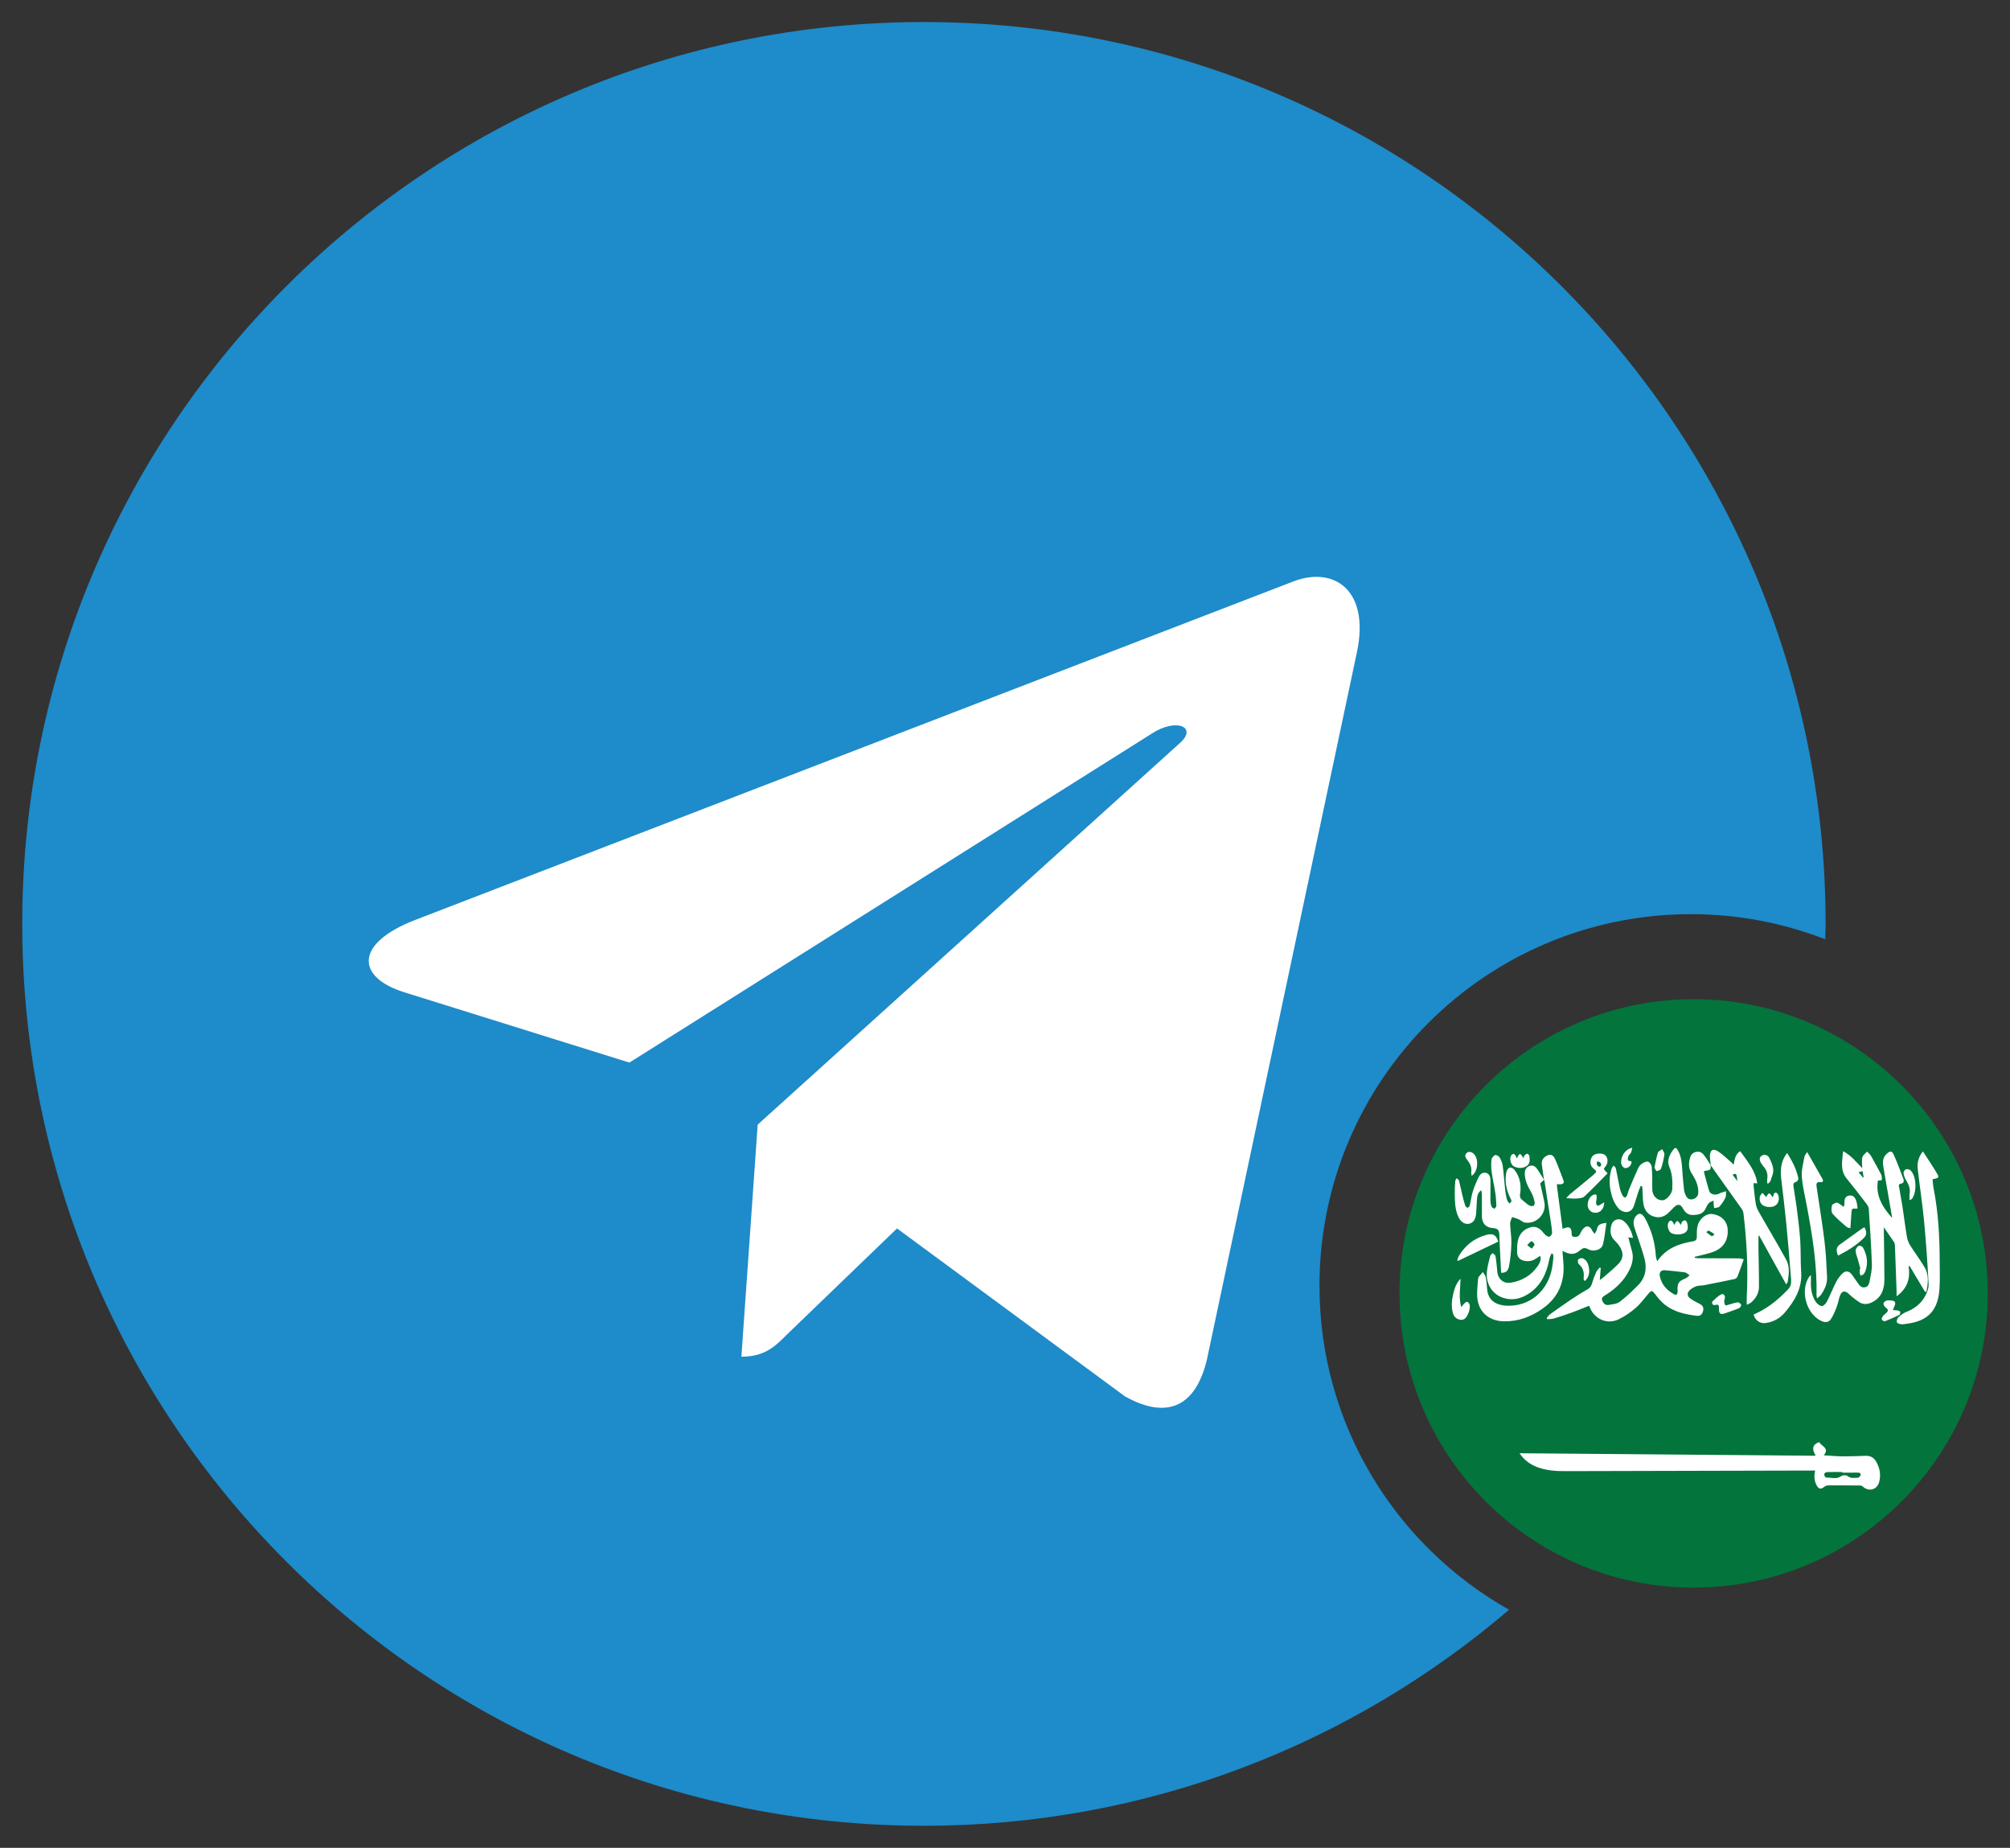 <?xml version="1.0" encoding="iso-8859-1"?>
<!-- Generator: Adobe Illustrator 24.0.0, SVG Export Plug-In . SVG Version: 6.00 Build 0)  -->
<svg version="1.1" id="&#x56FE;&#x5C42;_1" xmlns="http://www.w3.org/2000/svg" xmlns:xlink="http://www.w3.org/1999/xlink" x="0px"
	 y="0px" viewBox="0 0 68 62.5" style="enable-background:new 0 0 68 62.5;" xml:space="preserve">
<rect x="0" y="0" width="68" height="62.5" fill="#333333" stroke="none"/>
<g>
	<path style="fill:#1E8BCA;" d="M44.639,43.489c0-6.941,5.627-12.569,12.569-12.569c1.602,0,3.132,0.303,4.541,0.849
		c0.003-0.174,0.013-0.345,0.013-0.52c0-16.847-13.657-30.504-30.504-30.504C14.41,0.746,0.752,14.403,0.752,31.25
		S14.41,61.754,31.257,61.754c7.558,0,14.469-2.755,19.797-7.307C47.226,52.293,44.639,48.195,44.639,43.489z"/>
	<path style="fill:#FFFFFF;" d="M40.844,45.923l5.06-23.853c0.447-2.099-0.758-2.925-2.134-2.41L14.03,31.122
		c-2.031,0.791-1.996,1.928-0.344,2.443l7.607,2.375l17.658-11.118c0.826-0.551,1.584-0.24,0.965,0.311L25.633,38.039l-0.551,7.849
		c0.791,0,1.137-0.344,1.549-0.758l3.716-3.58l7.71,5.679c1.412,0.791,2.41,0.379,2.789-1.309L40.844,45.923z"/>
	<g id="Page-1_8_">
		<g id="flags_8_" transform="translate(-180, -6120)">
			<g id="turkey_7_" transform="translate(180, 6120)">
				<circle id="red_9_" style="fill-rule:evenodd;clip-rule:evenodd;fill:#03743C;" cx="57.297" cy="43.747" r="9.951"/>
				<path id="white_10_" style="fill-rule:evenodd;clip-rule:evenodd;fill:#03743C;" d="M62.246,44.686l-0.769,0.789l-0.158-1.09
					l-0.988-0.487l0.988-0.487l0.158-1.09l0.769,0.789l1.086-0.186l-0.513,0.975l0.513,0.975L62.246,44.686L62.246,44.686z
					 M60.101,46.161c-0.849,1.528-2.48,2.562-4.352,2.562c-2.748,0-4.976-2.228-4.976-4.976s2.228-4.976,4.976-4.976
					c1.872,0,3.503,1.034,4.352,2.562c-0.709-0.888-1.801-1.456-3.025-1.456c-2.137,0-3.87,1.733-3.87,3.87s1.733,3.87,3.87,3.87
					C58.3,47.617,59.392,47.048,60.101,46.161C60.101,46.161,59.392,47.048,60.101,46.161L60.101,46.161z"/>
			</g>
		</g>
	</g>
	<g>
		<path style="fill:#FFFFFF;" d="M53.761,44.164c-0.196,0.078-0.385,0.158-0.578,0.228c-0.202,0.074-0.405,0.142-0.611,0.204
			c-0.073,0.022-0.153,0.016-0.23,0.023c-0.005-0.013-0.011-0.026-0.016-0.04c0.038-0.043,0.07-0.096,0.115-0.128
			c0.245-0.175,0.491-0.349,0.741-0.517c0.175-0.117,0.356-0.228,0.539-0.333c0.083-0.048,0.116-0.114,0.141-0.201
			c0.037-0.127,0.084-0.253,0.139-0.373c0.026-0.058,0.079-0.104,0.12-0.156c0.011,0.005,0.023,0.01,0.034,0.015
			c-0.01,0.125-0.02,0.251-0.033,0.409c0.06-0.045,0.101-0.071,0.137-0.102c0.162-0.142,0.329-0.279,0.481-0.431
			c0.179-0.178,0.197-0.369,0.065-0.586c-0.046-0.076-0.106-0.148-0.171-0.209c-0.163-0.154-0.174-0.341-0.117-0.536
			c0.054-0.187,0.264-0.251,0.415-0.129c0.173,0.14,0.26,0.333,0.315,0.567c-0.074-0.008-0.127-0.013-0.16-0.017
			c0.043,0.161,0.089,0.324,0.13,0.488c0.054,0.216,0.002,0.418-0.092,0.612c-0.179,0.369-0.467,0.635-0.808,0.851
			c-0.068,0.043-0.154,0.079-0.112,0.187c0.038,0.098,0.109,0.165,0.216,0.147c0.128-0.021,0.278-0.031,0.374-0.104
			c0.221-0.167,0.424-0.362,0.62-0.559c0.258-0.259,0.309-0.584,0.215-0.923c-0.096-0.347-0.221-0.685-0.335-1.027
			c-0.062-0.187-0.027-0.35,0.116-0.452c0.029-0.021,0.099-0.021,0.128,0c0.05,0.036,0.091,0.092,0.121,0.147
			c0.211,0.392,0.332,0.809,0.358,1.255c0.003,0.056,0.026,0.11,0.046,0.189c0.304-0.449,0.74-0.597,1.21-0.678
			c0.094-0.016,0.131-0.06,0.131-0.155c0-0.124-0.004-0.252,0.026-0.371c0.061-0.244,0.297-0.422,0.494-0.397
			c0.303,0.038,0.504,0.236,0.524,0.515c0.024,0.341-0.12,0.608-0.44,0.745c-0.183,0.079-0.386,0.112-0.58,0.166
			c-0.031,0.009-0.063,0.014-0.095,0.021c0,0.011-0.001,0.022-0.001,0.033c0.041,0.006,0.083,0.016,0.124,0.016
			c0.457,0.002,0.914,0.001,1.371,0.004c0.064,0.001,0.127,0.023,0.165,0.031c-0.074,0.208-0.139,0.397-0.211,0.582
			c-0.014,0.036-0.057,0.076-0.093,0.084c-0.348,0.075-0.698,0.144-1.048,0.212c-0.084,0.016-0.176,0.006-0.255,0.034
			c-0.085,0.031-0.172,0.081-0.234,0.146c-0.086,0.09-0.071,0.193,0.031,0.267c0.097,0.07,0.205,0.127,0.312,0.18
			c0.11,0.054,0.155,0.132,0.12,0.251c-0.039,0.132-0.1,0.17-0.238,0.153c-0.384-0.049-0.758-0.135-1.067-0.383
			c-0.128-0.103-0.232-0.239-0.335-0.371c-0.074-0.095-0.105-0.108-0.187-0.015c-0.149,0.168-0.279,0.355-0.447,0.501
			c-0.176,0.153-0.375,0.293-0.586,0.392c-0.382,0.181-0.807-0.007-0.967-0.397C53.784,44.212,53.775,44.194,53.761,44.164z
			 M56.334,42.964c-0.137-0.014-0.208,0.068-0.18,0.203c0.056,0.278,0.23,0.464,0.465,0.601c0.03,0.018,0.091,0.034,0.103,0.021
			c0.024-0.028,0.036-0.077,0.033-0.116c-0.016-0.271,0.026-0.336,0.273-0.436c0.05-0.02,0.089-0.067,0.132-0.102
			c-0.054-0.035-0.104-0.091-0.161-0.1C56.778,43.004,56.556,42.987,56.334,42.964z M57.98,41.779
			c0.003-0.015,0.007-0.03,0.01-0.045c-0.061-0.038-0.12-0.081-0.185-0.11c-0.015-0.007-0.052,0.033-0.079,0.052
			c0.058,0.045,0.113,0.093,0.174,0.131C57.916,41.816,57.953,41.79,57.98,41.779z"/>
		<path style="fill:#FFFFFF;" d="M61.427,49.238c-0.145-0.246-0.102-0.384,0.119-0.461c0.072,0.143,0.361,0.194,0.154,0.447
			c0.233,0.013,0.436,0.033,0.64,0.035c0.257,0.002,0.514-0.009,0.771-0.018c0.146-0.005,0.265,0.044,0.343,0.167
			c0.139,0.221,0.186,0.463,0.121,0.717c-0.068,0.267-0.361,0.343-0.559,0.151c-0.02-0.02-0.057-0.03-0.087-0.031
			c-0.362-0.004-0.724-0.006-1.086-0.004c-0.045,0-0.096,0.024-0.132,0.052c-0.102,0.082-0.177,0.076-0.243-0.037
			c-0.092-0.156-0.102-0.326-0.059-0.517c-0.06,0-0.114,0-0.168,0c-2.764,0.007-5.529,0.015-8.293,0.02
			c-0.311,0.001-0.62-0.02-0.917-0.126c-0.262-0.094-0.473-0.251-0.623-0.479C54.744,49.181,58.075,49.21,61.427,49.238z
			 M62.326,49.811c0-0.008,0-0.015,0-0.023c-0.177,0-0.354-0.004-0.53,0.004c-0.031,0.001-0.086,0.052-0.084,0.077
			c0.002,0.039,0.045,0.11,0.068,0.108c0.17-0.009,0.346,0.07,0.511-0.05c0.048-0.035,0.165-0.041,0.206-0.007
			c0.112,0.094,0.234,0.063,0.352,0.063c0.032,0,0.082-0.048,0.094-0.084c0.02-0.063-0.023-0.09-0.088-0.09
			C62.679,49.812,62.502,49.811,62.326,49.811z"/>
		<path style="fill:#FFFFFF;" d="M65.126,43.694c-0.173-0.29-0.346-0.579-0.519-0.869c-0.012,0-0.025-0.001-0.037-0.001
			c0.061,0.409-0.034,0.752-0.407,1.021c0-0.079,0.001-0.128,0-0.177c-0.018-0.521-0.037-1.041-0.057-1.562
			c-0.001-0.032-0.013-0.069-0.031-0.096c-0.105-0.157-0.214-0.312-0.343-0.499c0,0.072,0,0.111,0,0.15
			c0.007,0.534,0.017,1.069,0.019,1.603c0.001,0.338-0.095,0.63-0.43,0.789c-0.142,0.067-0.287,0.077-0.419-0.009
			c-0.125-0.082-0.245-0.175-0.353-0.277c-0.122-0.116-0.226-0.116-0.292,0.036c-0.052,0.121-0.066,0.257-0.113,0.381
			c-0.057,0.15-0.117,0.303-0.204,0.436c-0.069,0.105-0.191,0.12-0.314,0.064c-0.522-0.236-0.742-1.042-0.412-1.511
			c0.007-0.01,0.019-0.017,0.051-0.045c0,0.088,0.002,0.157,0,0.226c-0.009,0.242,0.029,0.475,0.164,0.679
			c0.045,0.068,0.136,0.14,0.208,0.142c0.057,0.002,0.137-0.09,0.173-0.159c0.11-0.214,0.197-0.439,0.306-0.654
			c0.05-0.098,0.119-0.191,0.196-0.271c0.122-0.126,0.244-0.111,0.347,0.031c0.066,0.09,0.125,0.186,0.192,0.276
			c0.059,0.079,0.118,0.166,0.239,0.143c0.115-0.022,0.146-0.118,0.162-0.21c0.034-0.19,0.082-0.382,0.075-0.572
			c-0.022-0.624-0.064-1.247-0.104-1.87c-0.004-0.059-0.041-0.122-0.078-0.171c-0.22-0.287-0.44-0.575-0.67-0.855
			c-0.23-0.279-0.151-0.587-0.121-0.926c0.272,0.145,0.441,0.362,0.649,0.576c-0.006-0.101-0.014-0.173-0.012-0.244
			c0.002-0.055,0.003-0.117,0.029-0.161c0.036-0.06,0.095-0.105,0.145-0.157c0.045,0.048,0.1,0.089,0.132,0.144
			c0.116,0.202,0.223,0.408,0.334,0.612c0.006,0.011,0.017,0.022,0.019,0.034c0.007,0.057,0.024,0.118,0.01,0.17
			c-0.005,0.017-0.091,0.013-0.128,0.017c-0.086,0.497,0.143,0.894,0.483,1.27c-0.096-0.557-0.191-1.096-0.283-1.636
			c-0.032-0.187-0.077-0.375,0.092-0.531c0.118-0.109,0.182-0.114,0.245,0.029c0.118,0.266,0.221,0.54,0.323,0.813
			c0.027,0.072,0.022,0.145-0.085,0.163c-0.104,0.018-0.059,0.104-0.051,0.157c0.03,0.204,0.074,0.406,0.105,0.61
			c0.052,0.34,0.093,0.681,0.15,1.02c0.017,0.102,0.055,0.207,0.109,0.295c0.159,0.256,0.345,0.496,0.496,0.756
			c0.151,0.259,0.105,0.541,0.059,0.816C65.157,43.692,65.142,43.693,65.126,43.694z M62.876,39.649
			c0.062,0.074,0.107,0.127,0.151,0.181c0.007-0.005,0.014-0.009,0.021-0.014c-0.011-0.066-0.022-0.131-0.035-0.203
			C62.972,39.624,62.94,39.632,62.876,39.649z"/>
		<path style="fill:#FFFFFF;" d="M52.235,39.91c-0.023-0.166-0.045-0.332-0.071-0.498c-0.019-0.117,0.012-0.215,0.107-0.285
			c0.146-0.108,0.263-0.091,0.337,0.073c0.107,0.238,0.193,0.487,0.287,0.731c0.036,0.093-0.03,0.115-0.097,0.126
			c-0.036,0.006-0.075-0.005-0.122-0.009c0,0.035-0.003,0.065,0,0.093c0.062,0.472,0.125,0.944,0.188,1.423
			c0.037-0.014,0.065-0.024,0.093-0.034c0.135-0.046,0.203,0.001,0.21,0.148c0.003,0.069-0.011,0.149,0.088,0.157
			c0.085,0.007,0.161-0.011,0.201-0.103c0.023-0.055,0.053-0.109,0.09-0.156c0.113-0.141,0.244-0.121,0.318,0.042
			c0.019,0.042,0.056,0.076,0.085,0.113c0.024-0.044,0.059-0.085,0.069-0.132c0.038-0.167,0.086-0.208,0.327-0.237
			c-0.038,0.248-0.056,0.492-0.116,0.727c-0.047,0.184-0.314,0.266-0.502,0.163c-0.113-0.062-0.18-0.042-0.271,0.036
			c-0.185,0.159-0.337,0.16-0.597,0.019c0.011,0.14,0.02,0.269,0.031,0.398c0.055,0.654-0.168,1.183-0.712,1.563
			c-0.391,0.273-0.819,0.433-1.303,0.423c-0.533-0.011-0.887-0.347-0.902-0.877c-0.005-0.18,0.019-0.36,0.031-0.541
			c0.002-0.029,0.007-0.064,0.024-0.086c0.043-0.057,0.093-0.109,0.14-0.163c0.034,0.06,0.085,0.116,0.097,0.181
			c0.026,0.13,0.035,0.264,0.046,0.397c0.033,0.417,0.35,0.549,0.667,0.561c0.773,0.031,1.394-0.496,1.532-1.288
			c0.02-0.114,0.032-0.23,0.042-0.346c0.003-0.038-0.009-0.078-0.014-0.118c-0.017-0.004-0.034-0.008-0.051-0.012
			c-0.024,0.06-0.058,0.119-0.07,0.181c-0.089,0.473-0.272,0.891-0.687,1.168c-0.287,0.191-0.6,0.26-0.933,0.127
			c-0.326-0.129-0.527-0.463-0.496-0.843c0.016-0.186,0.069-0.37,0.114-0.553c0.009-0.037,0.058-0.065,0.088-0.096
			c0.032,0.036,0.087,0.068,0.093,0.107c0.027,0.17,0.043,0.341,0.058,0.513c0.022,0.259,0.209,0.424,0.465,0.381
			c0.371-0.064,0.681-0.24,0.898-0.555c0.067-0.097,0.129-0.203,0.095-0.352c-0.059,0.036-0.11,0.064-0.157,0.097
			c-0.117,0.081-0.247,0.097-0.382,0.072c-0.157-0.03-0.25-0.136-0.25-0.297c0.001-0.133,0.002-0.269,0.031-0.397
			c0.05-0.222,0.196-0.372,0.414-0.438c0.148-0.045,0.281,0.001,0.388,0.113c0.047,0.05,0.086,0.11,0.139,0.153
			c0.035,0.029,0.101,0.061,0.13,0.046c0.041-0.021,0.085-0.085,0.083-0.129c-0.006-0.145-0.03-0.29-0.052-0.434
			c-0.068-0.442-0.137-0.883-0.207-1.325c-0.002-0.012-0.012-0.022-0.019-0.033C52.233,39.906,52.235,39.91,52.235,39.91z
			 M51.821,42.234c0.043-0.065,0.097-0.112,0.091-0.148c-0.008-0.042-0.09-0.113-0.102-0.106c-0.055,0.033-0.096,0.087-0.143,0.134
			C51.709,42.147,51.752,42.18,51.821,42.234z"/>
		<path style="fill:#FFFFFF;" d="M52.233,39.906c-0.04,0.039-0.081,0.077-0.127,0.122c0.044,0.197,0.101,0.421,0.143,0.647
			c0.071,0.385-0.274,0.74-0.663,0.676c-0.075-0.012-0.138-0.081-0.212-0.113c-0.07-0.031-0.146-0.049-0.22-0.072
			c-0.023,0.074-0.067,0.149-0.065,0.222c0.006,0.219,0.047,0.438,0.042,0.657c-0.006,0.26-0.03,0.523-0.078,0.779
			c-0.034,0.181-0.128,0.234-0.27,0.225c-0.018-0.377-0.036-0.754-0.054-1.132c-0.003-0.06-0.001-0.121-0.006-0.181
			c-0.013-0.138-0.068-0.189-0.207-0.197c-0.246-0.014-0.382-0.158-0.382-0.407c-0.001-0.241,0.001-0.483-0.001-0.724
			c0-0.045-0.012-0.089-0.02-0.151c-0.14,0.096-0.139,0.228-0.149,0.353c-0.013,0.154-0.013,0.31-0.029,0.464
			c-0.021,0.19-0.108,0.295-0.249,0.32c-0.127,0.023-0.266-0.063-0.343-0.223c-0.123-0.256-0.123-0.534-0.128-0.809
			c-0.002-0.138,0.008-0.276,0.018-0.413c0.003-0.034,0.027-0.066,0.042-0.098c0.029,0.026,0.076,0.048,0.084,0.08
			c0.042,0.162,0.073,0.327,0.112,0.49c0.029,0.121,0.061,0.241,0.1,0.359c0.01,0.03,0.052,0.07,0.077,0.069
			c0.026-0.001,0.066-0.043,0.074-0.074c0.039-0.162,0.058-0.331,0.108-0.489c0.054-0.17,0.126-0.336,0.207-0.495
			c0.043-0.085,0.129-0.146,0.237-0.12c0.111,0.027,0.144,0.13,0.148,0.221c0.009,0.235-0.004,0.471-0.001,0.707
			c0.001,0.074,0.017,0.151,0.043,0.22c0.011,0.03,0.065,0.045,0.099,0.067c0.021-0.034,0.061-0.069,0.06-0.103
			c-0.005-0.146-0.014-0.292-0.036-0.436c-0.036-0.238-0.091-0.473-0.123-0.711c-0.019-0.136-0.021-0.276-0.006-0.412
			c0.007-0.058,0.067-0.131,0.121-0.155c0.035-0.015,0.127,0.033,0.153,0.077c0.051,0.086,0.092,0.187,0.106,0.286
			c0.036,0.268,0.053,0.539,0.082,0.808c0.012,0.111,0.031,0.222,0.059,0.329c0.013,0.049,0.053,0.091,0.081,0.134
			c0.107-0.051,0.071-0.109,0.041-0.168c-0.117-0.231-0.178-0.475-0.161-0.735c0.004-0.068,0.012-0.14,0.037-0.201
			c0.019-0.046,0.067-0.106,0.106-0.109c0.048-0.004,0.116,0.032,0.148,0.073c0.195,0.243,0.241,0.528,0.194,0.828
			c-0.013,0.085,0.002,0.139,0.067,0.19c0.078,0.061,0.149,0.133,0.232,0.185c0.042,0.026,0.111,0.037,0.155,0.021
			c0.026-0.009,0.049-0.09,0.039-0.13c-0.027-0.111-0.057-0.225-0.113-0.323c-0.115-0.2-0.218-0.4-0.221-0.638
			c-0.001-0.108,0.037-0.197,0.133-0.248c0.097-0.052,0.198-0.019,0.258,0.056c0.099,0.126,0.176,0.269,0.263,0.405
			C52.235,39.91,52.233,39.906,52.233,39.906z"/>
		<path style="fill:#FFFFFF;" d="M57.879,39.418c-0.011-0.102-0.031-0.205-0.031-0.307c0-0.215,0.107-0.282,0.286-0.161
			c0.17,0.115,0.318,0.262,0.475,0.397c0.015,0.013,0.019,0.038,0.041,0.05c0.04-0.173,0.042-0.346,0.222-0.461
			c0.236,0.338,0.515,0.645,0.577,1.087c-0.029,0-0.048,0.001-0.066,0c-0.016-0.002-0.032-0.007-0.054-0.012
			c-0.002,0.036-0.007,0.066-0.004,0.095c0.023,0.205,0.041,0.411,0.075,0.614c0.016,0.093,0.055,0.187,0.102,0.27
			c0.306,0.538,0.625,1.07,0.924,1.613c0.127,0.231,0.096,0.493,0.055,0.746c-0.003,0.021-0.014,0.041-0.025,0.059
			c-0.006,0.01-0.019,0.016-0.033,0.026c-0.304-0.548-0.606-1.095-0.909-1.641c-0.008,0.004-0.016,0.008-0.024,0.013
			c0,0.153-0.002,0.306,0,0.459c0.006,0.422,0.021,0.844,0.017,1.266c-0.002,0.206-0.103,0.38-0.257,0.517
			c-0.038,0.034-0.093,0.051-0.156,0.084c0-0.114-0.004-0.203,0.001-0.292c0.048-0.94-0.001-1.877-0.114-2.811
			c-0.006-0.052-0.034-0.107-0.066-0.151c-0.296-0.419-0.594-0.836-0.891-1.253c-0.05-0.07-0.098-0.14-0.147-0.211
			C57.876,39.414,57.879,39.418,57.879,39.418z M58.778,39.952c-0.031-0.27-0.035-0.275-0.163-0.219
			C58.663,39.799,58.71,39.862,58.778,39.952z"/>
		<path style="fill:#FFFFFF;" d="M57.876,39.414c-0.003,0.163-0.003,0.163-0.219,0.192c-0.003,0.014-0.012,0.031-0.008,0.045
			c0.055,0.207,0.106,0.416,0.17,0.62c0.041,0.13,0.203,0.17,0.348,0.1c0.012-0.006,0.021-0.016,0.033-0.02
			c0.064-0.021,0.129-0.04,0.193-0.06c-0.005,0.072,0.01,0.154-0.019,0.214c-0.053,0.111-0.123,0.218-0.205,0.308
			c-0.035,0.039-0.119,0.033-0.181,0.047c-0.006-0.058-0.011-0.116-0.017-0.174c-0.001-0.013,0-0.026,0-0.079
			c-0.065,0.034-0.125,0.05-0.16,0.089c-0.046,0.049-0.078,0.114-0.106,0.177c-0.082,0.183-0.24,0.215-0.416,0.223
			c-0.167,0.007-0.274-0.073-0.35-0.216c-0.083-0.156-0.18-0.169-0.305-0.048c-0.053,0.051-0.105,0.102-0.155,0.156
			c-0.144,0.153-0.312,0.224-0.523,0.161c-0.222-0.066-0.328-0.231-0.36-0.444c-0.023-0.157-0.02-0.317-0.03-0.476
			c-0.002-0.036-0.008-0.072-0.013-0.107c-0.015-0.004-0.03-0.007-0.046-0.011c-0.029,0.071-0.061,0.141-0.085,0.213
			c-0.053,0.159-0.094,0.321-0.152,0.477c-0.099,0.267-0.378,0.225-0.51,0.076c-0.151-0.17-0.225-0.375-0.27-0.592
			c-0.053-0.257-0.047-0.514,0.035-0.765c0.011-0.035,0.044-0.064,0.067-0.096c0.025,0.032,0.066,0.06,0.074,0.095
			c0.048,0.222,0.084,0.447,0.134,0.669c0.019,0.086,0.051,0.174,0.095,0.25c0.054,0.092,0.108,0.084,0.153-0.016
			c0.024-0.054,0.032-0.116,0.055-0.171c0.104-0.249,0.207-0.498,0.32-0.743c0.028-0.06,0.079-0.119,0.134-0.154
			c0.059-0.038,0.149-0.081,0.203-0.06c0.056,0.021,0.115,0.113,0.12,0.177c0.018,0.249,0.019,0.499,0.018,0.748
			c-0.001,0.224,0.16,0.396,0.364,0.377c0.124-0.012,0.305-0.223,0.312-0.373c0.012-0.255,0.005-0.506-0.097-0.749
			c-0.097-0.233,0.01-0.43,0.147-0.608c0.062-0.081,0.106-0.017,0.142,0.046c0.126,0.222,0.132,0.468,0.15,0.713
			c0.015,0.21,0.034,0.42,0.058,0.629c0.007,0.059,0.03,0.117,0.054,0.172c0.041,0.095,0.108,0.157,0.221,0.139
			c0.121-0.019,0.203-0.109,0.206-0.228c0.007-0.244-0.097-0.454-0.224-0.649c-0.12-0.184-0.104-0.37-0.045-0.557
			c0.058-0.183,0.305-0.238,0.432-0.095c0.101,0.114,0.175,0.253,0.261,0.381C57.879,39.418,57.876,39.414,57.876,39.414z"/>
		<path style="fill:#FFFFFF;" d="M65.054,38.945c0.173,0.269,0.344,0.516,0.494,0.775c0.087,0.151-0.068,0.133-0.167,0.168
			c0.01,0.096,0.013,0.197,0.032,0.295c0.164,0.827,0.207,1.664,0.209,2.505c0.001,0.302,0.012,0.604-0.008,0.905
			c-0.044,0.681-0.352,1.083-1.078,1.176c-0.072,0.009-0.146,0.029-0.217,0.022c-0.054-0.005-0.138-0.034-0.147-0.07
			c-0.014-0.049,0.014-0.131,0.053-0.167c0.077-0.072,0.168-0.141,0.265-0.179c0.272-0.106,0.492-0.275,0.633-0.525
			c0.071-0.125,0.131-0.282,0.123-0.42c-0.036-0.704-0.085-1.409-0.151-2.111c-0.056-0.59-0.148-1.177-0.215-1.766
			C64.856,39.344,64.893,39.142,65.054,38.945z"/>
		<path style="fill:#FFFFFF;" d="M60.461,38.998c0.178,0.282,0.316,0.556,0.38,0.861c0.007,0.033-0.04,0.108-0.072,0.115
			c-0.096,0.02-0.105,0.08-0.095,0.152c0.034,0.234,0.077,0.466,0.107,0.7c0.046,0.367,0.095,0.734,0.121,1.103
			c0.025,0.365,0.008,0.733,0.033,1.098c0.037,0.542-0.214,0.963-0.541,1.354c-0.174,0.208-0.401,0.337-0.675,0.37
			c-0.179,0.021-0.346-0.098-0.393-0.288c0.067-0.032,0.137-0.063,0.204-0.099c0.372-0.193,0.685-0.462,0.971-0.764
			c0.128-0.135,0.094-0.308,0.081-0.469c-0.046-0.588-0.094-1.176-0.152-1.762c-0.049-0.501-0.111-1-0.17-1.5
			c-0.031-0.262-0.014-0.516,0.118-0.751C60.399,39.082,60.425,39.05,60.461,38.998z"/>
		<path style="fill:#FFFFFF;" d="M61.137,38.966c0.185,0.323,0.352,0.612,0.516,0.904c0.043,0.078,0.018,0.127-0.078,0.115
			c-0.114-0.013-0.134,0.05-0.12,0.142c0.091,0.621,0.194,1.24,0.27,1.863c0.049,0.401,0.068,0.806,0.086,1.21
			c0.01,0.217-0.081,0.411-0.201,0.589c-0.029,0.043-0.078,0.073-0.139,0.129c-0.009-0.062-0.019-0.093-0.018-0.123
			c0.026-1.026-0.144-2.031-0.332-3.034c-0.061-0.325-0.142-0.649-0.165-0.977c-0.015-0.217,0.052-0.44,0.09-0.659
			C61.055,39.074,61.098,39.031,61.137,38.966z"/>
		<path style="fill:#FFFFFF;" d="M54.386,39.686c-0.265,0.267-0.519,0.535-0.789,0.786c-0.059,0.055-0.174,0.058-0.266,0.066
			c-0.102,0.008-0.205-0.006-0.344-0.012c0.057-0.061,0.088-0.103,0.127-0.135c0.262-0.217,0.528-0.428,0.787-0.648
			c0.132-0.113,0.126-0.124-0.007-0.233c-0.118-0.098-0.118-0.306,0.001-0.424c0.085-0.085,0.325-0.093,0.41-0.015
			c0.105,0.097,0.106,0.281,0.002,0.395C54.241,39.537,54.241,39.537,54.386,39.686z M54.03,39.288
			c-0.025,0.082-0.006,0.145,0.075,0.176c0.014,0.005,0.062-0.03,0.062-0.046C54.168,39.335,54.129,39.283,54.03,39.288z"/>
		<path style="fill:#FFFFFF;" d="M62.6,41.545c-0.058-0.021-0.105-0.025-0.134-0.051c-0.16-0.141-0.328-0.277-0.466-0.438
			c-0.051-0.059-0.044-0.187-0.026-0.276c0.009-0.045,0.098-0.089,0.158-0.102c0.039-0.008,0.091,0.04,0.135,0.067
			c0.037,0.023,0.07,0.051,0.105,0.077c0.01-0.038,0.03-0.077,0.028-0.115c-0.01-0.161,0.036-0.246,0.153-0.268
			c0.122-0.023,0.201,0.037,0.248,0.187c0.009,0.029,0.017,0.058,0.022,0.087c0.008,0.05,0.013,0.1,0.021,0.161
			c-0.036,0.003-0.065,0.011-0.092,0.006c-0.082-0.015-0.108,0.026-0.113,0.099C62.627,41.161,62.614,41.34,62.6,41.545z"/>
		<path style="fill:#FFFFFF;" d="M50.688,41.995c-0.457,0.219-0.909,0.436-1.361,0.652c-0.009-0.006-0.018-0.012-0.027-0.017
			c0.019-0.052,0.029-0.11,0.058-0.157c0.214-0.354,0.521-0.593,0.918-0.703C50.509,41.705,50.615,41.768,50.688,41.995z"/>
		<path style="fill:#FFFFFF;" d="M49.412,43.249c-0.004,0.312-0.07,0.62,0.023,0.964c0.048-0.06,0.07-0.095,0.099-0.121
			c0.029-0.026,0.072-0.066,0.099-0.06c0.033,0.007,0.068,0.053,0.082,0.09c0.047,0.122-0.06,0.418-0.171,0.489
			c-0.125,0.08-0.332-0.006-0.383-0.172c-0.072-0.232-0.049-0.467,0.008-0.7C49.213,43.559,49.278,43.389,49.412,43.249z"/>
		<path style="fill:#FFFFFF;" d="M62.183,42.469c-0.08-0.188-0.058-0.29,0.072-0.384c0.237-0.172,0.476-0.342,0.714-0.512
			c0.031-0.022,0.064-0.039,0.104-0.064c0.077,0.123,0.087,0.255,0.001,0.343C62.821,42.113,62.513,42.3,62.183,42.469z"/>
		<path style="fill:#FFFFFF;" d="M58.154,44.27c0.001-0.087,0.008-0.176-0.13-0.13c-0.025,0.008-0.073-0.006-0.088-0.026
			c-0.016-0.022-0.019-0.079-0.003-0.094c0.09-0.084,0.179-0.176,0.285-0.234c0.089-0.049,0.156,0.029,0.133,0.136
			c-0.007,0.034-0.023,0.068-0.019,0.101c0.005,0.044,0.014,0.097,0.042,0.126c0.014,0.015,0.074-0.012,0.112-0.022
			c0.103-0.027,0.204-0.066,0.309-0.078c0.036-0.004,0.1,0.051,0.111,0.09c0.008,0.028-0.042,0.095-0.08,0.111
			c-0.15,0.063-0.306,0.111-0.459,0.168C58.21,44.476,58.149,44.436,58.154,44.27z"/>
		<path style="fill:#FFFFFF;" d="M64.039,44.311c0.062,0.005,0.112,0.004,0.16,0.013c0.031,0.006,0.078,0.022,0.084,0.044
			c0.009,0.031-0.001,0.093-0.022,0.103c-0.159,0.079-0.321,0.153-0.487,0.216c-0.028,0.011-0.1-0.025-0.112-0.056
			c-0.012-0.031,0.019-0.084,0.042-0.121c0.017-0.028,0.05-0.047,0.075-0.07c0.123-0.11,0.12-0.129-0.005-0.234
			c-0.032-0.027-0.058-0.088-0.052-0.128c0.005-0.033,0.056-0.067,0.095-0.086c0.028-0.014,0.067-0.008,0.102-0.008
			c0.203,0,0.241,0.059,0.154,0.239C64.062,44.246,64.055,44.27,64.039,44.311z"/>
		<path style="fill:#FFFFFF;" d="M62.94,42.917c-0.03-0.11-0.061-0.22-0.091-0.33c-0.026-0.095-0.071-0.189-0.073-0.285
			c-0.001-0.057,0.053-0.13,0.104-0.166c0.024-0.017,0.125,0.021,0.145,0.059c0.14,0.259,0.187,0.533,0.075,0.817
			c-0.014,0.035-0.037,0.07-0.065,0.095c-0.022,0.02-0.058,0.025-0.088,0.037c-0.01-0.026-0.027-0.052-0.029-0.079
			c-0.005-0.047-0.001-0.095-0.001-0.142C62.925,42.921,62.933,42.919,62.94,42.917z"/>
		<path style="fill:#FFFFFF;" d="M56.641,41.433c0.095-0.175,0.095-0.175,0.231-0.001c0.01-0.039,0.009-0.077,0.028-0.098
			c0.025-0.028,0.066-0.059,0.1-0.059c0.024,0,0.063,0.044,0.072,0.075c0.053,0.182,0.029,0.282-0.072,0.347
			c-0.12,0.077-0.378,0.074-0.479-0.005c-0.084-0.066-0.128-0.245-0.077-0.342c0.016-0.03,0.053-0.066,0.082-0.067
			c0.025-0.001,0.055,0.04,0.078,0.067C56.617,41.368,56.623,41.393,56.641,41.433z"/>
		<path style="fill:#FFFFFF;" d="M59.75,40.486c0.103-0.163,0.103-0.163,0.215,0.004c0.007-0.003,0.019-0.006,0.02-0.011
			c0.015-0.067,0.022-0.159,0.114-0.134c0.039,0.01,0.077,0.102,0.08,0.159c0.012,0.208-0.115,0.328-0.326,0.322
			c-0.225-0.007-0.347-0.13-0.319-0.34c0.007-0.05,0.058-0.094,0.089-0.141c0.031,0.034,0.062,0.069,0.093,0.103
			C59.727,40.461,59.738,40.473,59.75,40.486z"/>
		<path style="fill:#FFFFFF;" d="M51.312,39.184c0.109-0.2,0.109-0.2,0.229-0.007c0.012-0.037,0.014-0.074,0.034-0.095
			c0.026-0.028,0.069-0.062,0.1-0.058c0.028,0.004,0.065,0.056,0.068,0.089c0.011,0.124,0.026,0.256-0.107,0.334
			c-0.133,0.078-0.275,0.07-0.409,0.01c-0.115-0.052-0.171-0.268-0.104-0.375c0.016-0.026,0.052-0.054,0.079-0.054
			c0.025,0,0.053,0.034,0.072,0.059C51.289,39.107,51.294,39.136,51.312,39.184z"/>
		<path style="fill:#FFFFFF;" d="M59.787,40.019c0-0.048-0.006-0.098,0.001-0.145c0.024-0.155-0.015-0.289-0.117-0.407
			c-0.034-0.039-0.064-0.082-0.091-0.125c-0.068-0.11-0.06-0.2,0.018-0.251c0.083-0.053,0.203-0.036,0.256,0.068
			c0.065,0.126,0.129,0.267,0.137,0.406c0.008,0.125-0.056,0.256-0.096,0.381c-0.011,0.034-0.05,0.058-0.076,0.087
			C59.809,40.028,59.798,40.023,59.787,40.019z"/>
		<path style="fill:#FFFFFF;" d="M64.602,40.597c0-0.094-0.009-0.161,0.002-0.224c0.027-0.164-0.024-0.301-0.111-0.437
			c-0.049-0.076-0.081-0.17-0.095-0.259c-0.006-0.039,0.041-0.113,0.079-0.126c0.046-0.015,0.124,0.002,0.159,0.035
			c0.2,0.195,0.221,0.745,0.044,0.967C64.672,40.562,64.658,40.566,64.602,40.597z"/>
		<path style="fill:#FFFFFF;" d="M54.273,40.664c-0.004,0.246-0.158,0.388-0.362,0.35c-0.053-0.01-0.113-0.049-0.146-0.093
			c-0.114-0.153-0.033-0.433,0.141-0.508c0.028-0.012,0.075-0.02,0.093-0.005c0.019,0.016,0.021,0.061,0.019,0.092
			c-0.003,0.064-0.022,0.127-0.02,0.19c0.004,0.09,0.055,0.109,0.13,0.062C54.172,40.728,54.214,40.701,54.273,40.664z"/>
		<path style="fill:#FFFFFF;" d="M49.79,39.77c-0.008-0.054-0.022-0.091-0.017-0.126c0.023-0.157-0.035-0.283-0.13-0.404
			c-0.058-0.074-0.118-0.163-0.017-0.249c0.078-0.065,0.202-0.023,0.275,0.086C50.032,39.271,49.983,39.647,49.79,39.77z"/>
		<path style="fill:#FFFFFF;" d="M55.971,39.493c0.039-0.18,0.066-0.345,0.116-0.503c0.016-0.051,0.093-0.082,0.143-0.122
			c0.028,0.058,0.085,0.121,0.078,0.174c-0.022,0.164-0.061,0.327-0.113,0.484c-0.014,0.042-0.093,0.076-0.146,0.084
			C56.028,39.614,55.995,39.533,55.971,39.493z"/>
		<path style="fill:#FFFFFF;" d="M53.588,43.309c-0.005-0.024-0.016-0.049-0.013-0.072c0.024-0.19-0.01-0.354-0.167-0.485
			c-0.03-0.025-0.038-0.126-0.013-0.156c0.028-0.034,0.117-0.052,0.158-0.033c0.147,0.069,0.189,0.216,0.208,0.361
			c0.02,0.153-0.027,0.29-0.134,0.397C53.614,43.318,53.601,43.314,53.588,43.309z"/>
		<path style="fill:#FFFFFF;" d="M55.221,38.823c-0.016,0.063-0.023,0.117-0.045,0.165c-0.017,0.038-0.063,0.062-0.078,0.1
			c-0.02,0.049-0.033,0.106-0.025,0.156c0.003,0.018,0.077,0.024,0.122,0.036c0.014,0.112-0.084,0.227-0.202,0.229
			c-0.078,0.001-0.151-0.098-0.15-0.204C54.844,39.079,55.005,38.858,55.221,38.823z"/>
	</g>
</g>
</svg>

